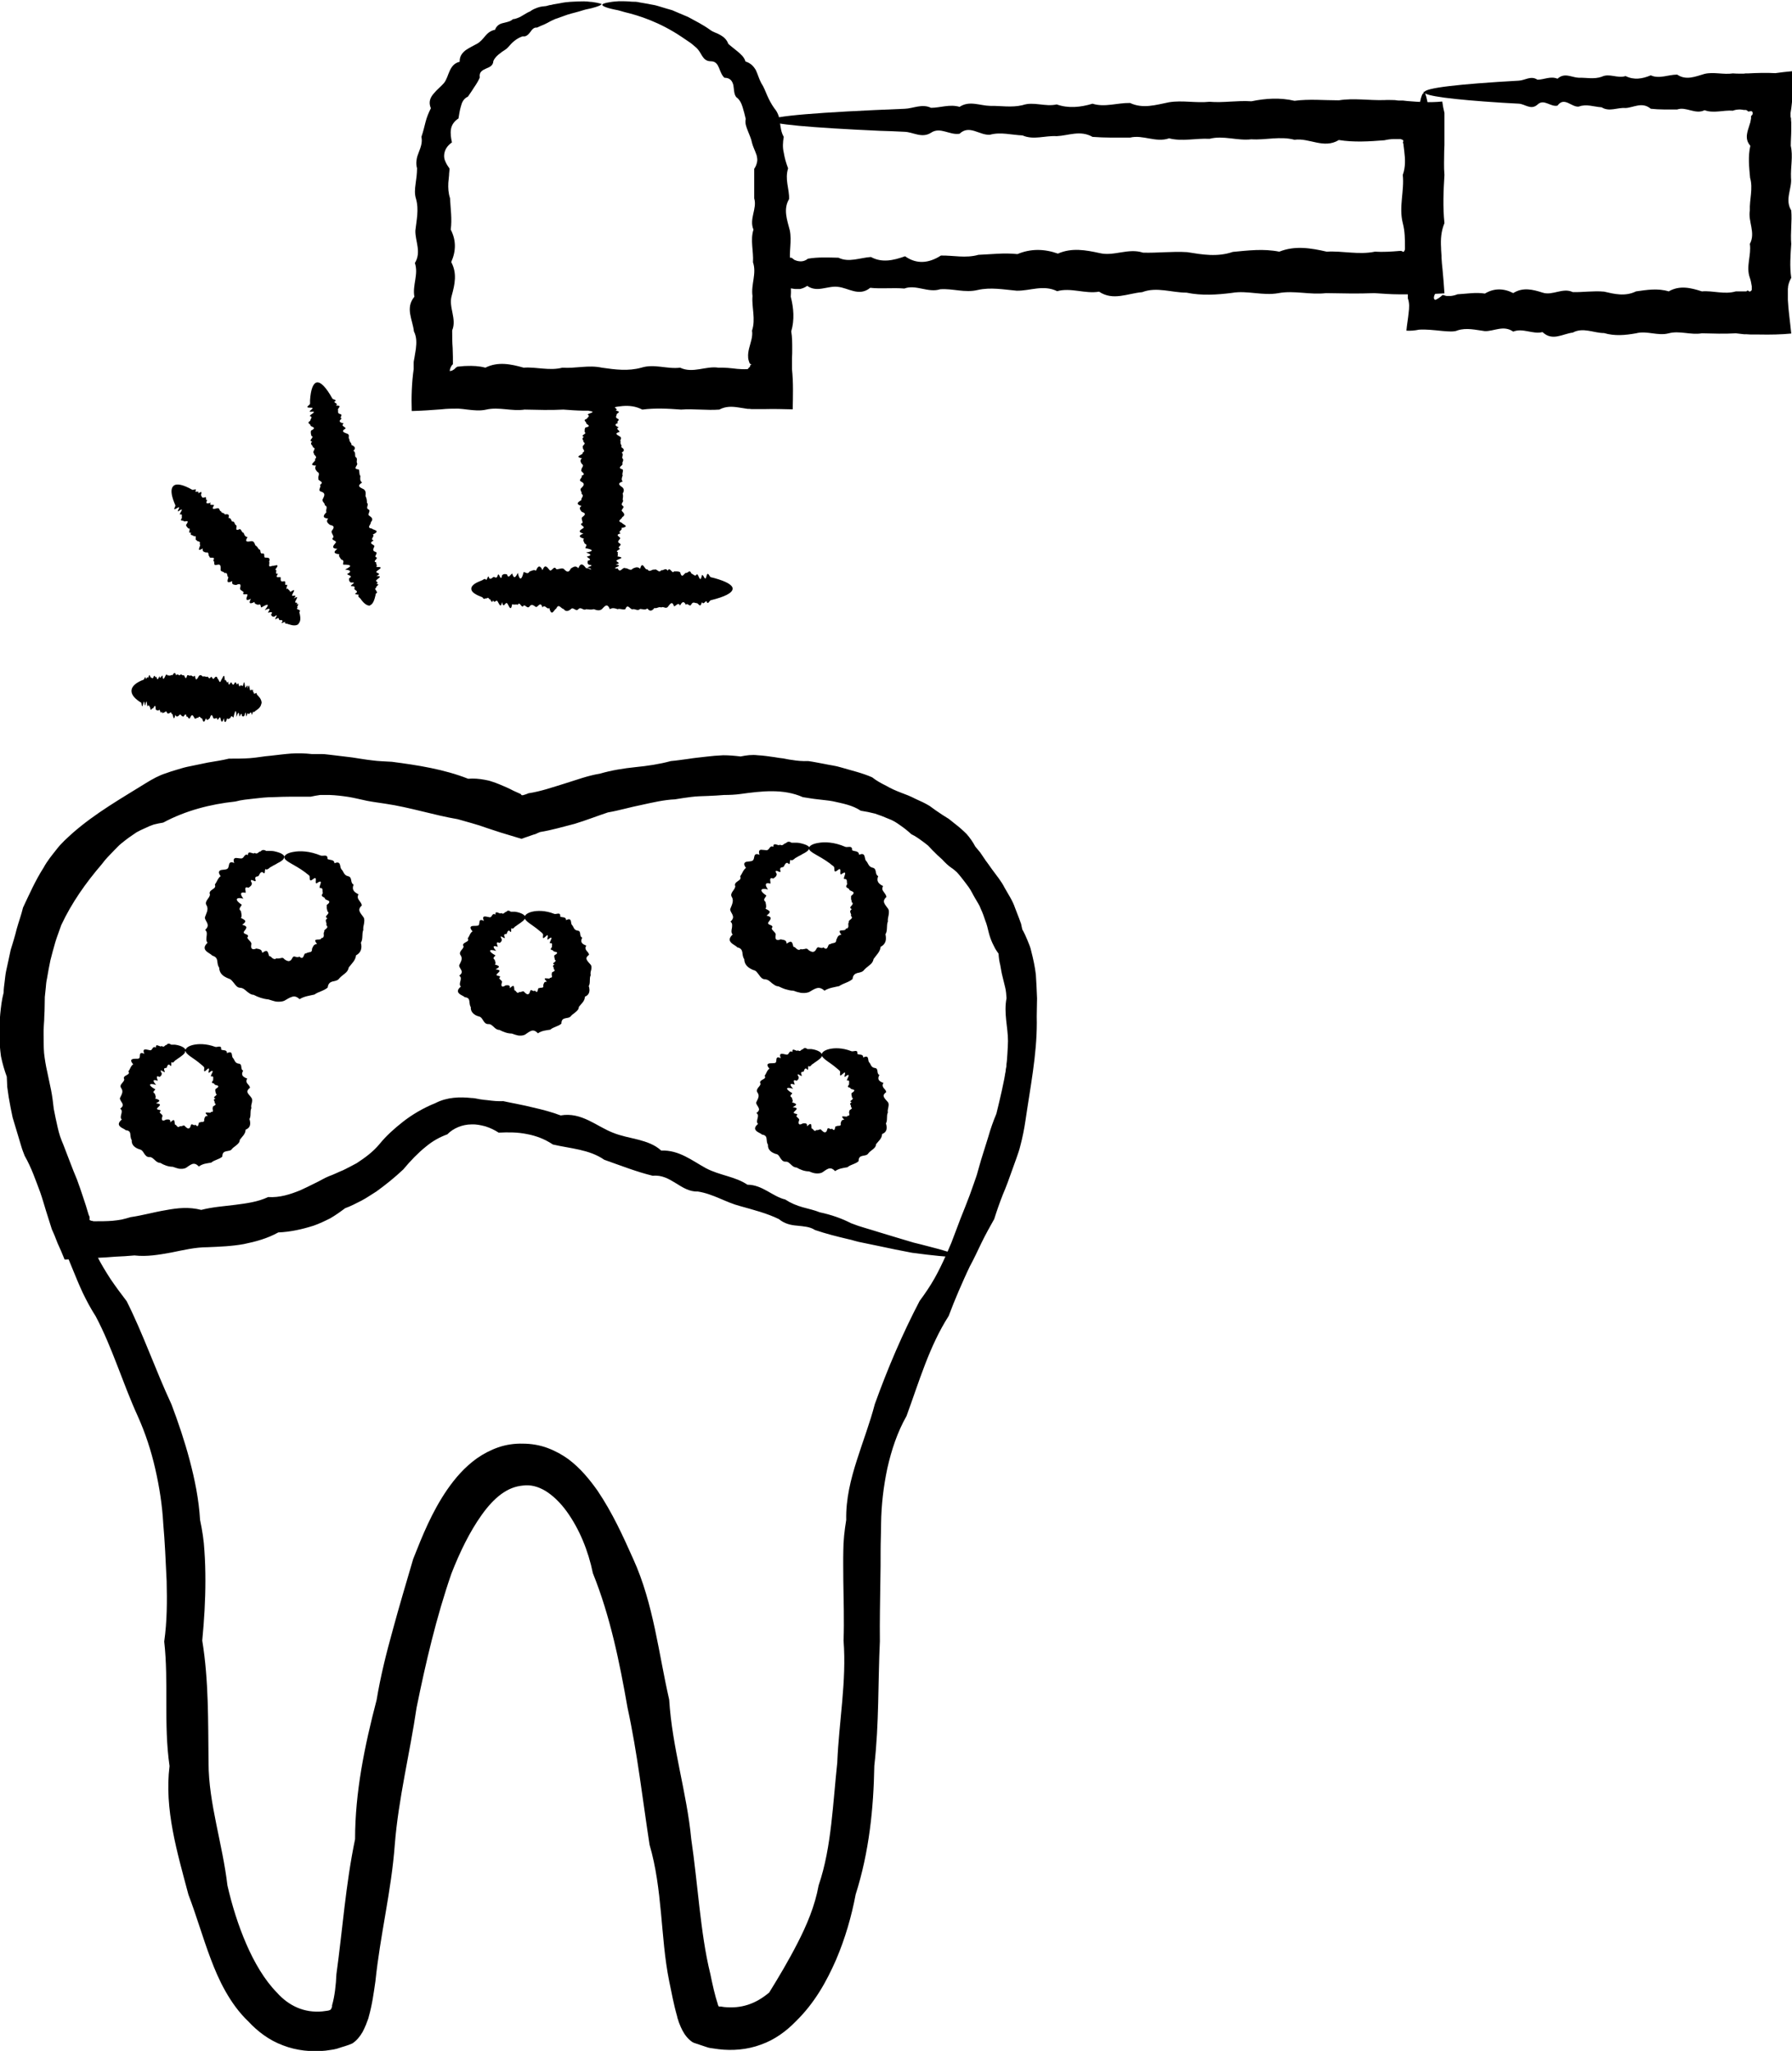 <?xml version="1.0" encoding="UTF-8"?>
<svg id="Layer_2" data-name="Layer 2" xmlns="http://www.w3.org/2000/svg" viewBox="0 0 73.99 84.67">
  <g id="_276" data-name="276">
    <g>
      <path d="m31.8,4.94c.1,0,.21.74.3,2.08.01.22.03.46.05.72.03.26.06.53.04.82-.14.29.26.6.04.92-.03.16-.03.32-.02.49,0,.08.02.17.03.25.01.05.02.09.04.14.03.11-.02.26-.02.41.07,0,.15-.02.24-.06.09-.07.13-.08.17-.07.04.01.07.05.12.08.01.02.08.03.12.05.05.01.1.02.15.02.1,0,.2-.03.3-.11.41-.07.83-.05,1.26-.04.43.21.88,0,1.34-.03.46.25.93.14,1.41-.03.48.34.98.29,1.48-.03.51-.01,1.02.12,1.55-.03.53-.02,1.06-.09,1.61-.03.55-.23,1.11-.22,1.67-.02.57-.25,1.14-.15,1.73-.02.58.14,1.18-.22,1.78-.02.6.02,1.21-.06,1.83-.02.62.1,1.24.21,1.88-.01.63-.06,1.27-.14,1.92-.01.65-.26,1.3-.15,1.96,0,.66-.04,1.32.14,1.99,0,.33.02.67,0,1.01-.03,0,0,.03,0,.03,0h0s0,0,0,0h.01s.02-.01.03,0c.02,0,.04.01.09.04h0s.04-.02.05-.05c0-.01.01-.03.02-.05v-.03s0-.01,0-.01h0s0-.04,0-.04c0-.34,0-.67-.09-1.01-.17-.67.07-1.33,0-1.99.12-.33.1-.66.06-.99l-.03-.24c0-.05,0-.04-.01-.05v-.02s-.03-.04,0-.08c0-.01,0-.03,0-.05-.03-.01-.06-.04-.12-.05h-.02s-.01,0-.01,0h-.03c-.07,0-.13,0-.2,0-.13,0-.27.02-.4.05-.63.05-1.26.09-1.88-.01-.62.38-1.23-.1-1.83-.01-.6-.16-1.2.02-1.78-.02-.58.07-1.16-.17-1.73-.02-.57-.03-1.12.12-1.67-.02-.55.19-1.08-.16-1.61-.03-.53,0-1.04.01-1.55-.03-.51-.29-1-.05-1.48-.03-.48-.03-.95.17-1.41-.03-.46-.02-.9-.15-1.34-.03-.43.04-.85-.43-1.26-.04-.41.07-.8-.3-1.18-.04-.38.24-.74-.03-1.09-.04-.35-.02-.69-.03-1.01-.04-2.89-.13-4.54-.28-4.54-.43,0-.18,2.04-.34,5.55-.48.35-.01.72-.22,1.09-.04.38,0,.77-.16,1.18-.04.41-.27.83-.05,1.26-.04.43-.01.88.08,1.34-.03.46-.16.93.08,1.41-.03.48.17.98.12,1.48-.03.5.16,1.02-.04,1.55-.03.53.25,1.06.08,1.61-.03.55-.09,1.11.04,1.67-.02.57.05,1.14-.06,1.73-.02.58-.12,1.18-.16,1.78-.02.6-.08,1.21-.02,1.83-.02.62-.1,1.24.01,1.88-.01.13-.01.27,0,.4,0,.07,0,.13.02.2.02h.03s.05,0,.05,0h.09s.18.02.18.02c.48.04.91.07,1.44.02.02.16.05.31.09.47,0,.3,0,.6,0,.91v.42s-.01.24-.01.24c0,.33-.02.66.01.99-.04.66-.07,1.32,0,1.99-.14.34-.16.67-.14,1.01,0,.14.02.28.02.43.01.15.02.31.04.46.03.33.06.66.08,1h0c-.3.02-.62.03-.94.04h-.49s-.46,0-.46,0c-.34,0-.67-.03-1.01-.05-.67.03-1.33.01-1.99,0-.66.08-1.31-.12-1.96,0-.65.12-1.29-.12-1.92-.01-.63.08-1.26.12-1.88-.01-.62,0-1.23-.25-1.83-.02-.6.05-1.2.37-1.78-.02-.58.1-1.16-.18-1.73-.02-.57-.28-1.12-.01-1.67-.02-.55-.05-1.08-.15-1.61-.03-.53.13-1.04-.07-1.55-.03-.5.16-1-.21-1.48-.03-.48-.04-.95.02-1.41-.03-.46.38-.9,0-1.34-.04-.43-.05-.85.25-1.26-.04-.1.07-.2.11-.3.13-.05,0-.1,0-.15,0-.05,0-.08,0-.18-.02-.33-.04-.62-.12-.88-.16-.17-.03-.35-.02-.54-.01-.01-.18-.03-.35-.04-.54,0-.19,0-.39.06-.58-.05-.12-.07-.26-.07-.39,0-.09.02-.17.04-.25.04-.17.11-.33.07-.49.13-.32,0-.63.04-.92-.05-.29-.03-.56.04-.82.02-.26.03-.5.05-.72.09-1.35.2-2.08.3-2.08Z"/>
      <path d="m58.77,3.78c.11,0,.21.52.3,1.46.01.16.03.33.05.51.03.18.06.37.05.58-.14.2.26.42.04.64-.06.22,0,.46.04.71.05.25-.09.5.04.77.27.27-.3.54.04.83.07.29.05.58.04.89-.21.3,0,.62.04.94-.13.16-.16.32-.14.49,0,.08.03.17.06.25.03.06.07.08.11.1-.25.15-.29.42-.17.43.09-.04.2-.11.29-.2.06,0,.1.03.17.04.02,0,.03,0,.05,0h.12c.09-.01.18-.03.28-.07.37-.02.75-.09,1.13-.03.38-.23.78-.22,1.17-.02.4-.25.8-.15,1.21-.02.41.14.83-.22,1.25-.02.42.01.85-.06,1.29-.02.43.1.87.21,1.32-.01.44-.06.89-.14,1.35,0,.45-.26.91-.15,1.37,0,.46-.04.93.14,1.4,0,.12,0,.24,0,.35,0,.03,0,.07,0,.08,0h.01s.01-.02.02-.02c.03-.02.02-.03.11.03h0s.08-.02.09-.08c0-.01,0-.03,0-.04,0,0,0-.01,0-.02v-.08c-.02-.12-.04-.24-.08-.35-.17-.47.07-.94,0-1.4.25-.46-.08-.92,0-1.38-.02-.45.14-.9.01-1.35-.04-.44-.09-.88.01-1.32-.19-.22-.16-.43-.1-.65.03-.11.07-.21.1-.32.01-.05.02-.11.03-.16,0-.03,0-.05,0-.08,0,0,0-.01,0-.02.06-.04.07-.09.07-.12,0-.04-.03-.06-.04-.08-.04,0-.06.01-.08,0-.06.04-.08,0-.13-.04h0s-.02,0-.04-.01h-.08s-.1-.02-.15-.02c-.1,0-.2.01-.3.05-.4-.03-.79.12-1.17-.02-.38.19-.76-.16-1.13-.03-.37,0-.73.01-1.09-.03-.36-.3-.7-.05-1.04-.03-.34-.03-.67.17-.99-.03-.32-.02-.63-.15-.94-.03-.3.04-.6-.43-.88-.04-.29.07-.56-.3-.83-.04-.27.24-.52-.03-.77-.04-.25-.01-.48-.03-.71-.04-2.03-.13-3.19-.28-3.19-.43,0-.18,1.43-.34,3.9-.48.25-.01.5-.22.77-.04.27,0,.54-.16.83-.04.29-.27.58-.05.88-.04.3-.01.62.07.94-.04.32-.16.65.08.99-.03.34.17.68.12,1.04-.03.35.16.72-.03,1.09-.03.37.25.75.08,1.13-.03.38-.09.78.04,1.17-.02.1.01.2.01.3.01h.15s.08-.01.08-.01h.04s.07,0,.07,0c.36-.02.75-.03,1.11-.01.22-.03.46-.06.69-.08.05.52.04,1.16-.06,1.73v.14s.02.08.02.08c0,.05,0,.11.01.16,0,.11,0,.21,0,.32,0,.21-.02.43-.02.65.1.43-.01.87.01,1.32.05.45-.27.89.01,1.35.04.45-.04.91,0,1.38-.03.46-.07.93,0,1.4-.07.12-.11.24-.13.35,0,.03,0,.05-.01.1v.15c0,.1,0,.2,0,.31.02.42.09.88.14,1.39h0c-.41.04-.87.05-1.33.04h-.34s-.17-.01-.17-.01h-.1s-.35-.04-.35-.04c-.47.03-.94.01-1.4,0-.46.08-.92-.12-1.37,0-.45.12-.9-.12-1.35,0-.45.08-.88.12-1.32-.01-.43,0-.86-.25-1.29-.02-.42.05-.84.37-1.25-.02-.41.1-.81-.18-1.21-.02-.4-.28-.79-.01-1.17-.02-.38-.05-.76-.15-1.13-.03-.26.13-1.01-.07-1.59-.03-.19.04-.37.05-.52.04.02-.24.07-.5.09-.72.03-.23.04-.42-.03-.61,0-.07,0-.14,0-.21v-.2c0-.08,0-.17,0-.25,0-.17,0-.33.02-.49-.38-.32,0-.63.04-.94.05-.3-.25-.6.04-.89-.29-.29-.04-.56.04-.83.08-.26-.12-.52.04-.77-.2-.25.11-.48.04-.71.13-.22,0-.44.04-.64-.04-.2-.03-.4.05-.58.02-.18.03-.35.05-.51.09-.95.19-1.46.3-1.46Z"/>
      <path d="m24.84.16c0,.05-.15.11-.42.18-.07.02-.15.03-.23.05-.08.02-.17.05-.27.08-.2.06-.42.1-.67.2-.08.03-.17.06-.25.09-.04.01-.09.03-.13.05-.04.02-.09.04-.13.06-.09.05-.18.1-.27.14-.09.04-.2.08-.3.13-.13-.02-.21.09-.28.19-.04.05-.08.1-.13.13-.05.04-.11.05-.18.04-.12.04-.23.1-.33.18-.1.07-.19.18-.28.28-.09.1-.22.15-.32.24-.11.08-.22.18-.28.32-.01.19-.15.25-.3.31-.15.07-.3.14-.26.37-.06.14-.14.27-.23.4-.08.13-.17.26-.26.39-.18.08-.25.24-.29.4-.05.16-.07.33-.1.5-.17.11-.28.26-.31.44-.03.18,0,.37.04.55-.2.14-.3.31-.32.5-.01.09,0,.19.05.29.04.1.1.19.17.29,0,.09-.02.18-.02.28l-.03.31c-.01.21,0,.42.07.63.02.42.09.86.03,1.3.23.44.22.89.02,1.34.25.46.15.92.02,1.39-.14.47.22.95.02,1.43,0,.24,0,.49.02.73,0,.12.01.25.01.37v.19s0,.09,0,.09v.02c-.07.05-.13.19-.13.28.06,0,.17-.04.24-.13.03-.02.04-.03.07-.05.13-.01.26-.03.38-.03.26-.01.52,0,.78.07.52-.26,1.05-.15,1.58,0,.53-.04,1.06.14,1.6,0,.54.04,1.08-.12,1.63,0,.55.08,1.09.15,1.63,0,.54-.17,1.07.07,1.6,0,.53.25,1.06-.08,1.58,0,.26-.01.52.02.78.05.13.01.26.02.39.01.02,0,.02,0,.02,0h.01s.01,0,.02-.01c.01,0,.02-.02.03-.04.03-.02.04-.04.06-.05-.01-.05,0-.06.06-.1-.02,0-.04-.01-.06-.02-.02-.01-.03-.06-.04-.08-.02-.06-.04-.12-.04-.19-.01-.12.01-.25.04-.37.06-.24.16-.49.12-.73.16-.48-.02-.96.02-1.43-.07-.47.18-.93.02-1.39.03-.46-.12-.91.02-1.35-.19-.44.16-.87.03-1.29v-.63c0-.1,0-.21,0-.31,0-.1,0-.19,0-.28.07-.1.1-.19.12-.29.02-.09,0-.18-.02-.27-.06-.18-.15-.35-.19-.51-.03-.17-.11-.33-.17-.49-.06-.16-.13-.31-.09-.5-.04-.17-.08-.33-.13-.49-.05-.16-.12-.31-.26-.41-.1-.12-.09-.32-.12-.49-.04-.16-.12-.31-.37-.31-.11-.1-.16-.25-.22-.4-.06-.14-.13-.28-.34-.28-.19,0-.28-.1-.36-.22-.07-.12-.14-.25-.24-.34-.1-.08-.2-.18-.3-.24-.1-.07-.21-.14-.31-.21-.91-.61-1.76-.88-2.35-1.02-.07-.02-.14-.04-.21-.06-.06-.02-.13-.03-.18-.04-.11-.02-.21-.05-.29-.07-.16-.05-.24-.09-.24-.13,0-.04.1-.08.31-.11.1-.02.23-.03.38-.04.15,0,.33,0,.53.02.1,0,.21,0,.32.03.11.02.22.04.35.06.12.03.25.04.38.08.13.04.26.08.4.12.07.02.14.04.21.06.07.03.14.06.21.09.14.06.29.12.45.19.29.16.62.32.92.54.12.09.29.13.42.21.14.08.26.19.32.36.12.11.26.21.39.32.13.11.27.23.32.41.21.06.34.2.43.36.08.17.13.36.22.53.11.16.17.34.25.52.08.18.17.35.29.52.14.16.21.36.23.57.03.21.05.42.16.61-.04.23-.05.44,0,.65.02.11.04.21.07.32.03.11.07.22.11.33-.07.23-.06.43-.03.64.03.21.08.42.07.63-.25.42-.08.86.03,1.29.09.44-.04.89.02,1.35-.05.46.06.92.02,1.39.12.47.16.95.02,1.43.04.24.04.49.04.73,0,.12,0,.25-.01.37v.19s0,.27,0,.27c.06.55.04,1.13.03,1.66-.4-.01-.79-.02-1.17-.01-.12,0-.24,0-.35,0h-.18s-.09-.01-.09-.01c-.03,0-.07,0-.07,0-.13-.02-.26-.04-.39-.06-.26-.04-.52-.05-.78.09-.52.04-1.05-.04-1.58,0-.53-.04-1.06-.07-1.6,0-.54-.28-1.08-.11-1.63,0-.55.08-1.09.04-1.63,0-.54.03-1.07.01-1.6,0-.53.08-1.06-.12-1.58,0-.26.06-.52.03-.78,0-.13-.02-.26-.03-.38-.04-.22,0-.46,0-.7.03-.4.03-.81.06-1.22.07-.02-.56,0-1.17.08-1.73v-.17s0-.06,0-.1c0-.06.02-.12.03-.19.02-.12.04-.25.06-.37.03-.25.04-.49-.08-.73-.05-.48-.37-.96.02-1.43-.09-.47.18-.93.02-1.39.28-.46.01-.9.02-1.34.05-.44.15-.87.03-1.3-.07-.21-.05-.42-.02-.63.01-.1.03-.21.04-.31.01-.1.02-.22.02-.33-.03-.11-.04-.23-.02-.34.01-.11.05-.22.09-.32.08-.21.16-.41.11-.64.07-.2.12-.41.17-.61.05-.2.13-.39.22-.57-.11-.26-.02-.45.12-.61.13-.16.3-.29.42-.43.12-.15.16-.34.24-.51.08-.17.19-.32.41-.37-.01-.23.11-.37.25-.48.15-.1.31-.18.46-.26.15-.08.25-.21.35-.33.1-.12.23-.22.4-.25.06-.17.19-.25.34-.28.15-.04.3-.06.4-.16.08,0,.14-.03.2-.05.06-.02.12-.05.18-.09.11-.06.22-.14.33-.18.1-.08.21-.12.32-.16s.23-.05.34-.06c.05-.01.1-.03.15-.04.05,0,.1-.02.15-.03.1-.02.2-.03.29-.05.28-.06.53-.06.75-.07.11,0,.21-.01.3,0,.09,0,.17.02.25.02.29.04.44.08.44.13Z"/>
      <path d="m21.61,33.69s-.55-.07-1.55-.33c-1.01-.22-2.49-.61-4.44-.84-.33-.03-.66-.06-1.01-.1-.09,0-.17-.02-.26-.03-.09,0-.18,0-.27-.01-.18,0-.37-.02-.55-.02-.19,0-.38-.02-.57,0-.19,0-.39,0-.59.02-.2,0-.4,0-.6.01-.2.01-.41.03-.62.03-.42-.06-.84.08-1.27.19-.11.03-.22.05-.32.08-.11.03-.21.06-.32.09-.22.05-.44.08-.68.08-.9.18-1.8.55-2.64,1.06-.21.14-.41.27-.63.4-.05.03-.11.06-.16.1l-.15.11c-.1.07-.21.15-.31.22-.1.08-.21.14-.3.24-.09.09-.19.18-.28.27-.09.09-.18.18-.27.28-.08.11-.15.21-.23.33-.06.12-.13.24-.2.34-.08.11-.14.22-.22.33-.16.21-.35.41-.49.64-.15.23-.33.45-.43.72-.05.13-.1.26-.14.4-.02.07-.04.14-.05.21,0,.07,0,.15-.01.22-.28,1.1-.47,2.26-.48,3.49-.03.15-.04.31-.05.46,0,.16,0,.31,0,.47,0,.16,0,.31.03.47.02.16.05.32.08.47.06.32.11.63.2.94.08.31.16.63.24.95.06,1.34.61,2.62,1.28,3.85.06.35.15.7.25,1.04.06.17.11.34.18.5.07.17.15.33.23.49.16.32.35.63.55.94.21.31.44.62.67.92.68,1.35,1.18,2.82,1.85,4.26.28.74.54,1.51.75,2.3.21.79.38,1.62.43,2.47.09.42.16.87.18,1.28.03.41.04.82.04,1.23,0,.82-.05,1.64-.13,2.47.27,1.65.24,3.33.26,5.04,0,.85.15,1.7.32,2.54.17.84.36,1.68.46,2.53.19.83.45,1.66.78,2.42.33.76.75,1.48,1.26,2,.49.55,1.13.85,1.88.78.24-.03.25-.03.32-.06.03-.02.05-.05.06-.08,0-.02.01-.03.02-.05v-.06c.11-.38.16-.84.18-1.29.25-1.8.38-3.7.77-5.57,0-1.93.39-3.84.89-5.75.16-.97.4-1.93.67-2.9.26-.96.55-1.93.84-2.92.38-.96.77-1.94,1.41-2.87.32-.46.71-.92,1.23-1.29.26-.18.56-.34.88-.45.32-.11.67-.16,1.01-.15.34,0,.7.06,1.02.18.32.12.61.28.87.47.5.38.87.84,1.19,1.29.62.92,1.05,1.87,1.47,2.81.43.94.69,1.93.9,2.9.21.98.37,1.96.59,2.92.12,1.97.73,3.84.91,5.75.14.95.23,1.89.34,2.83.11.93.23,1.86.45,2.75.09.44.19.89.31,1.25,0,.03,0,.02.01.03h0s.01.03.01.03c0,.01.02.03.03.03h.04s.01,0,.01,0c0,0,0,0,.03,0l.13.02c.7.07,1.29-.12,1.86-.6.39-.63.79-1.3,1.17-2.04.38-.74.72-1.54.87-2.38.28-.82.42-1.67.52-2.52.1-.85.16-1.71.25-2.55.07-1.7.39-3.37.26-5.04.03-.83,0-1.65-.01-2.47,0-.41-.01-.82,0-1.23,0-.41.05-.86.12-1.28-.02-.86.19-1.69.44-2.47.25-.79.54-1.54.74-2.31.54-1.5,1.15-2.92,1.85-4.26.23-.31.44-.62.62-.94.18-.32.33-.64.48-.97.07-.16.14-.33.21-.49.07-.17.12-.33.19-.5.12-.33.25-.66.38-.98.13-.32.25-.65.36-.97.05-.16.12-.32.16-.49.05-.16.09-.33.14-.49.05-.16.1-.32.15-.48.05-.16.1-.32.15-.48.09-.32.2-.63.33-.94.31-1.27.61-2.53.5-3.77-.02-.3,0-.61.02-.91,0-.3,0-.61.01-.91-.02-.3-.06-.59-.12-.88-.03-.15-.09-.28-.15-.41-.07-.13-.14-.26-.23-.38l-.07-.2c-.03-.06-.05-.13-.08-.19-.05-.13-.1-.26-.14-.4-.07-.27-.19-.52-.3-.78-.1-.26-.24-.49-.4-.72-.08-.11-.15-.22-.25-.32-.1-.09-.2-.18-.31-.26-.11-.08-.21-.16-.3-.25-.1-.08-.2-.16-.3-.25-.09-.09-.19-.17-.28-.26-.08-.09-.19-.17-.28-.25-.09-.09-.18-.17-.28-.26l-.14-.13s-.1-.08-.15-.11c-.2-.15-.4-.3-.61-.43-.86-.48-1.76-.81-2.64-1.06-2-.5-3.89-.55-5.52-.46-.1,0-.2,0-.3.01-.1,0-.2.02-.3.03-.2.02-.39.04-.58.06-.38.03-.74.09-1.08.14-.17.03-.34.05-.5.07-.08.01-.16.02-.24.04-.08.02-.16.03-.24.04-.31.06-.61.12-.88.17-1.11.23-1.96.44-2.53.59-.57.14-.88.2-.89.16-.01-.04.33-.2,1.01-.46.17-.06.36-.14.58-.21.21-.07.45-.14.71-.22.26-.08.53-.17.83-.25.3-.08.62-.16.97-.25,1.37-.32,3.09-.65,5.15-.69.51-.03,1.05.01,1.6.03.28.01.56.06.84.09.14.02.29.03.43.05.14.02.29.05.44.08,1.17.21,2.41.56,3.6,1.21.24.14.48.27.72.4.06.03.12.06.19.1l.18.12c.12.08.24.16.35.24.12.08.24.16.35.26.11.1.21.2.32.3.1.1.21.21.3.32.09.12.17.24.25.37.1.11.2.22.29.34.1.11.18.24.27.36.18.25.38.48.52.76.15.27.33.53.43.83.06.15.11.29.17.44l.08.22c.02.08.03.16.05.23.08.14.15.29.21.44.06.15.13.3.16.46.08.31.15.63.19.96.02.33.04.66.05.99,0,.33-.02.66-.01,1,0,1.34-.27,2.67-.47,4.05-.05.34-.12.69-.21,1.03-.04.17-.1.34-.16.51-.06.17-.12.33-.18.5-.06.17-.12.34-.18.5-.06.17-.13.33-.2.5-.13.33-.25.67-.36,1.02-.18.32-.36.64-.52.97-.08.16-.16.33-.24.5-.08.16-.16.33-.25.49-.16.33-.31.68-.46,1.02-.14.33-.28.67-.41,1.02-.8,1.25-1.22,2.71-1.74,4.13-.38.67-.62,1.4-.79,2.15-.16.75-.25,1.52-.26,2.28,0,.38-.02.74-.02,1.15,0,.4,0,.81-.01,1.22-.01.82-.03,1.66-.02,2.5-.08,1.68-.03,3.4-.23,5.14-.03,1.75-.21,3.55-.77,5.31-.17.9-.43,1.81-.81,2.7-.39.89-.88,1.78-1.67,2.55-.38.39-.86.75-1.43.95-.56.21-1.18.26-1.75.19l-.21-.03-.14-.02c-.05-.01-.1-.02-.15-.04l-.3-.1-.15-.05s-.1-.03-.14-.06c-.17-.12-.3-.28-.4-.47-.05-.09-.09-.19-.13-.29-.02-.05-.04-.1-.05-.15-.02-.05-.04-.11-.04-.14-.15-.52-.23-.99-.33-1.46-.19-.94-.25-1.89-.34-2.83-.09-.94-.2-1.88-.47-2.8-.29-1.88-.5-3.78-.91-5.66-.33-1.89-.72-3.79-1.43-5.55-.19-.93-.56-1.83-1.08-2.55-.26-.36-.57-.66-.88-.85-.32-.19-.62-.26-.93-.22-.32.03-.6.14-.89.35-.29.21-.56.51-.81.86-.5.7-.91,1.55-1.25,2.42-.62,1.79-1.06,3.67-1.44,5.54-.28,1.9-.75,3.76-.9,5.66-.07.95-.22,1.88-.38,2.82-.16.94-.32,1.86-.42,2.82-.07.48-.13.95-.28,1.48,0,.03-.03.09-.05.15-.02.05-.04.1-.06.16-.04.1-.09.2-.14.3-.11.19-.25.36-.42.47-.19.09-.41.14-.61.21-.05.02-.1.02-.16.04l-.13.02-.21.03c-.57.06-1.2,0-1.76-.22-.57-.21-1.05-.58-1.42-.98-.4-.38-.7-.81-.95-1.25-.25-.44-.44-.89-.61-1.34-.34-.9-.59-1.79-.92-2.65-.47-1.77-1-3.53-.78-5.31-.25-1.74-.03-3.47-.22-5.14.12-.84.12-1.68.1-2.5-.02-.41-.04-.82-.06-1.22-.02-.41-.05-.77-.08-1.15-.04-.75-.16-1.52-.33-2.26-.17-.75-.41-1.48-.72-2.17-.63-1.38-1.05-2.83-1.74-4.13-.2-.31-.37-.63-.53-.96-.16-.34-.3-.69-.44-1.03-.07-.17-.14-.34-.21-.51-.07-.17-.14-.34-.2-.51-.14-.34-.3-.67-.48-.98-.5-1.36-1.02-2.69-1.28-4.07-.17-.32-.28-.65-.36-.99-.09-.33-.12-.68-.13-1.03,0-.17-.01-.34-.02-.51,0-.17.01-.34.02-.51,0-.17.01-.34.02-.51,0-.17,0-.33.01-.5.02-.33.02-.66.02-.99.02-.33.03-.66.05-.99.04-.32.1-.65.17-.96.03-.16.1-.31.16-.46.06-.15.14-.29.21-.44,0-.08.01-.16.02-.24.02-.08.04-.16.06-.23.04-.16.09-.31.14-.46.09-.31.27-.57.43-.84.15-.27.36-.51.55-.74.1-.12.19-.24.3-.35.11-.11.21-.21.32-.32.11-.11.2-.21.3-.33.11-.1.21-.2.32-.3.1-.1.21-.21.31-.31.1-.11.22-.19.32-.28.11-.09.22-.18.33-.27l.17-.13c.06-.04.12-.08.18-.11.24-.14.48-.28.73-.38.22-.16.45-.3.69-.42.06-.03.12-.06.18-.09l.19-.06c.13-.04.25-.08.37-.11.13-.04.25-.07.37-.11.12-.04.25-.05.37-.08.25-.05.49-.12.72-.2.25-.02.48-.05.72-.09.12-.02.23-.04.35-.07.11-.02.23-.03.34-.05.46-.07.9-.16,1.34-.16.22-.02.43-.05.64-.06.21-.01.42,0,.63,0,.21,0,.41.01.61.03.2,0,.39.05.58.08.19.01.38.03.57.05.09,0,.18.02.28.02.09.01.18.03.27.04.36.05.7.1,1.03.15,1.98.33,3.45.82,4.45,1.14.98.36,1.48.58,1.46.63Z"/>
      <path d="m24.86,24.29c-.1,0-.21-.09-.3-.26-.02-.03-.03-.06-.05-.09-.03-.03-.06-.07-.04-.1.14-.04-.26-.07-.04-.11.06-.04,0-.08-.04-.13-.05-.04.09-.09-.04-.14-.27-.05.3-.1-.04-.15-.07-.05-.05-.1-.04-.16.21-.05,0-.11-.04-.17.25-.06.14-.11-.03-.17.34-.06.29-.12-.03-.18-.01-.06.12-.13-.03-.19-.02-.07-.09-.13-.03-.2-.23-.07-.22-.14-.02-.21-.25-.07-.15-.14-.02-.22.14-.07-.22-.15-.02-.22.02-.07-.06-.15-.02-.23.1-.08.21-.16-.01-.23-.06-.08-.14-.16-.01-.24-.26-.08-.15-.16,0-.25-.04-.08.14-.17,0-.25.04-.08-.11-.17,0-.25.08-.08.16-.17,0-.25-.17-.08.07-.17,0-.25.25-.08-.08-.16,0-.25-.02-.08.14-.16.01-.24-.05-.08-.09-.16.01-.23-.38-.08.1-.15.02-.23.16-.08-.02-.15.02-.22-.07-.07.17-.15.02-.22.03-.07-.12-.14.02-.21-.19-.07.16-.13.03-.2,0-.07-.01-.13.03-.19.29-.06.05-.12.03-.18.03-.06-.17-.12.03-.18.02-.06.15-.11.04-.17-.04-.05.43-.11.04-.16-.07-.05.3-.1.04-.15-.24-.05.03-.09.04-.14.01-.04.03-.09.04-.13.13-.36.28-.57.43-.57.18,0,.34.25.48.69.01.04.22.09.04.14,0,.05.16.1.04.15.27.05.05.1.04.16.01.05-.08.11.03.17.16.06-.08.12.03.18-.17.06-.12.12.03.18-.16.06.04.13.03.19-.25.07-.07.13.03.2.09.07-.04.14.02.21-.05.07.07.14.02.22.12.07.16.15.02.22.08.07.02.15.02.23.1.08-.01.16.01.23.05.08-.27.16.01.24.04.08-.04.16,0,.25-.03.08-.07.17,0,.25-.27.08-.1.17,0,.25.08.09.04.17,0,.25.03.08.01.17,0,.25.08.08-.12.16,0,.25.12.08-.12.16-.01.24.08.08.12.16-.01.23,0,.08-.25.15-.02.23.05.08.36.15-.02.22.1.07-.18.14-.02.22-.28.07-.01.14-.02.21-.05.07-.15.14-.03.2.13.07-.07.13-.03.19.16.06-.21.12-.03.18-.04.06.02.12-.03.17.38.06,0,.11-.03.17-.06.05.25.11-.04.16.29.05.04.1-.04.15-.08.05.12.09-.04.14.2.04-.11.09-.04.13-.13.04,0,.08-.04.11.05.04.03.07-.04.1-.01.03-.03.06-.04.09-.09.17-.2.26-.3.26Z"/>
      <path d="m19.46,24.3c0-.11.12-.21.34-.3.04-.02.08-.03.12-.05.04-.03.09-.06.13-.04.05.14.1-.26.15-.04.05.06.11,0,.16-.04.06-.05.12.09.18-.04.06-.27.13.3.19-.04.07-.07.13-.05.2-.04.07.21.14,0,.22-.03.07.25.15.14.23-.03.08.34.16.29.24-.03.08-.01.16.12.25-.03.09-.02.17-.09.26-.03.09-.23.18-.22.27-.02.09-.25.18-.15.28-.02.09.14.19-.22.29-.02.1.01.2-.06.3-.02.1.1.2.21.3-.01.1-.06.2-.14.31-.01.1-.26.21-.15.32,0,.11-.04.21.14.32,0,.11.04.22-.12.33,0,.11.08.22.15.33,0,.11-.17.22.07.32,0,.11.24.21-.08.32,0,.1-.02.21.14.31.01.1-.04.2-.09.3.01.1-.38.2.1.3.02.1.16.19-.02.29.02.09-.07.19.17.28.02.09.03.18-.12.27.02.09-.19.18.16.26.03.09,0,.17-.01.25.03.08.3.16.05.24.03.08.03.15-.17.23.03.08.02.15.15.22.03.07-.04.14.43.21.04.07-.07.13.3.19.04.06-.24.12.03.18.04.06.01.11.03.16.04.47.13.74.28.74.43,0,.18-.33.34-.9.48-.06.01-.12.22-.18.04-.06,0-.12.16-.19.04-.07.27-.13.05-.21.04-.07.01-.14-.08-.22.04-.07.16-.15-.08-.23.03-.08-.17-.16-.13-.24.03-.08-.16-.17.03-.25.03-.08-.25-.17-.08-.26.03-.09.09-.18-.04-.27.02-.09-.05-.19.06-.28.02-.09.12-.19.16-.29.02-.1.08-.2.02-.3.02-.1.1-.2-.01-.3.01-.1.05-.21-.27-.31,0-.11.04-.21-.04-.32,0-.11-.04-.21-.07-.32,0-.11-.28-.22-.11-.33,0-.11.08-.22.04-.33,0-.11.03-.22.01-.32,0-.11.08-.21-.12-.32,0-.11.12-.21-.12-.31,0-.1.08-.21.12-.3-.01-.1,0-.2-.25-.3-.02-.1.05-.19.37-.29-.02-.09.09-.19-.18-.28-.02-.09-.28-.18-.01-.27-.02-.09-.05-.17-.15-.26-.03-.09.13-.17-.07-.25-.03-.08.16-.16-.21-.24-.03-.08-.04-.15.02-.23-.03-.07.38-.15,0-.22-.04-.07-.05-.14.25-.2-.04-.06.29-.13.04-.19-.04-.06-.08-.12.12-.18-.04-.06.2-.11-.11-.16-.04-.05-.13-.1,0-.15-.04-.05.04-.09.03-.13-.04-.04-.02-.08-.03-.12-.05-.22-.09-.34-.19-.34-.3Z"/>
      <path d="m39.67,51.86c0,.05-.32.05-.91-.01-.3-.03-.66-.07-1.1-.13-.43-.08-.92-.18-1.48-.3-.19-.04-.38-.08-.58-.12-.1-.02-.2-.04-.3-.07-.1-.03-.21-.06-.31-.08-.42-.1-.87-.21-1.34-.37-.21-.14-.47-.15-.74-.18-.26-.02-.52-.08-.75-.27-.49-.24-1.04-.38-1.61-.54-.58-.15-1.1-.5-1.74-.6-.69.03-1.11-.73-1.86-.65-.66-.16-1.32-.42-2-.66-.62-.43-1.39-.46-2.12-.63-.33-.22-.69-.36-1.07-.43-.38-.08-.78-.08-1.17-.06-.17-.11-.36-.2-.55-.26-.19-.05-.38-.09-.57-.08-.38,0-.76.16-1,.41-.3.11-.59.26-.9.52-.31.25-.62.57-.92.93-.34.32-.72.63-1.11.91-.21.13-.41.27-.62.38-.22.11-.44.23-.67.31-.2.15-.41.3-.62.42-.22.11-.45.22-.68.3-.47.15-.96.26-1.46.28-.45.25-.93.38-1.42.48-.49.09-1,.11-1.5.13-.51,0-1,.12-1.5.22-.5.09-1,.18-1.52.12l-.38.03-.39.02c-.26.02-.52.04-.78.05-.22.01-.43.03-.65.04l-.35.02h-.18s-.09.01-.09.01c-.03,0-.07.01-.07-.02-.09-.22-.18-.44-.28-.65l-.13-.33-.07-.16-.04-.09c-.08-.25-.16-.51-.24-.76-.08-.26-.15-.51-.24-.77-.19-.5-.36-1.01-.64-1.5-.05-.13-.1-.25-.14-.39l-.12-.4c-.08-.27-.16-.53-.24-.8-.06-.27-.11-.55-.16-.83-.02-.14-.04-.28-.06-.42-.01-.14-.01-.29-.02-.43-.1-.27-.18-.55-.24-.84-.04-.29-.06-.58-.07-.87-.02-.29.02-.59.04-.88.03-.29.06-.58.14-.88,0-.15.02-.29.04-.44.02-.15.03-.29.06-.44.06-.29.13-.58.19-.88.09-.29.18-.58.25-.87.08-.29.19-.58.26-.88.26-.55.51-1.12.85-1.65.15-.28.35-.52.54-.76.19-.25.43-.46.66-.67.95-.83,2.01-1.43,3.04-2.07.26-.16.53-.31.82-.4.14-.05.28-.1.43-.14.14-.04.29-.09.43-.12.29-.06.58-.12.87-.18.29-.05.58-.09.86-.16.3,0,.59,0,.87-.02.29-.02.57-.08.85-.1.28-.03.57-.07.85-.09.28-.02.57-.01.85.02.14,0,.28,0,.42,0,.14,0,.28.03.42.04.28.03.55.07.83.1.27.04.55.09.82.12.27.04.55.04.82.06,1.08.14,2.16.31,3.15.7.23-.02.45,0,.67.04.11.02.21.04.32.08.1.03.2.07.3.11.2.08.4.17.59.27l.29.13s.02.03.04.05c.01,0,.03,0,.05,0l.1-.03s.09-.03.13-.05c.52-.08,1-.25,1.49-.4.49-.15.96-.33,1.46-.41.48-.14.98-.22,1.47-.27.5-.05.98-.12,1.46-.25.24-.02.48-.06.72-.09.24-.04.48-.06.72-.09.24-.03.48-.05.72-.06.24,0,.48.02.72.05.24-.05.47-.08.71-.05.24.01.47.05.7.08.12.02.23.04.35.05.12.02.23.05.34.06.23.04.46.06.69.05.23.03.45.08.68.12.22.05.45.07.67.14.44.13.88.23,1.29.41.19.15.38.25.58.35.19.11.39.2.6.28l.31.12c.1.04.2.09.3.14.2.09.4.18.58.29.17.13.35.25.53.37l.27.17c.08.07.17.13.25.2.17.13.33.27.48.42.14.16.26.33.36.52l.2.24c.06.08.11.17.17.25.11.17.22.34.33.51.11.17.19.35.3.51.05.08.11.17.16.25l.09.12.08.12c.09.17.15.35.2.54.02.09.05.19.07.28.01.09.03.19.04.28.03.18.07.36.14.53.04.08.07.16.12.25.05.08.1.16.17.23.06.17.09.35.11.52.02.18,0,.36,0,.53,0,.17,0,.34.03.51.03.17.05.33.13.49.3.65,0,1.3-.02,1.9-.03.3-.06.59-.1.88-.01.14-.04.29-.06.42-.03.14-.05.28-.08.41-.09.61-.26,1.17-.39,1.71-.15.53-.31,1.01-.46,1.47-.17.45-.33.86-.48,1.23-.16.37-.32.7-.45,1-.07.15-.14.29-.2.42-.07.13-.13.25-.19.36-.12.22-.22.4-.31.55-.17.29-.28.43-.32.41-.04-.02,0-.23.14-.62.07-.2.15-.44.26-.72.11-.28.21-.62.34-.99.06-.19.13-.38.2-.59.06-.21.13-.43.19-.66.07-.23.15-.47.21-.72.06-.25.13-.52.19-.79.25-1.1.5-2.37.54-3.8,0-.57-.18-1.15-.06-1.77-.01-.15-.02-.31-.06-.46-.04-.15-.07-.3-.11-.45-.04-.15-.06-.31-.09-.46-.04-.15-.06-.31-.07-.47-.05-.07-.1-.14-.14-.21-.04-.07-.07-.15-.11-.22-.07-.15-.12-.3-.16-.46-.02-.08-.04-.16-.06-.24-.02-.08-.05-.16-.08-.24-.05-.16-.11-.32-.18-.47l-.05-.12-.06-.11-.13-.22c-.09-.15-.16-.31-.26-.45-.1-.14-.21-.28-.32-.42-.06-.07-.11-.14-.17-.2-.07-.06-.13-.12-.21-.17-.15-.1-.28-.23-.4-.36-.14-.12-.26-.24-.39-.37l-.19-.2c-.07-.06-.14-.11-.22-.17-.15-.11-.3-.22-.47-.3-.14-.13-.29-.25-.45-.36-.08-.06-.16-.11-.24-.16-.09-.05-.17-.09-.26-.12-.18-.08-.37-.15-.55-.21-.19-.05-.39-.09-.59-.12-.34-.23-.75-.3-1.15-.39-.2-.04-.41-.05-.62-.08-.21-.02-.41-.06-.62-.09-.81-.36-1.71-.25-2.58-.13-.22.03-.44.04-.67.04-.22.02-.45.03-.67.04-.23.01-.45.01-.68.04-.23.03-.45.06-.68.1-.46.02-.92.13-1.38.23-.46.09-.92.23-1.39.31-.45.15-.91.33-1.37.47-.47.12-.94.26-1.43.34l-.12.05-.06.03-.1.03c-.16.06-.33.11-.49.17-.29-.09-.57-.17-.86-.26-.19-.06-.39-.13-.58-.19l-.29-.1-.3-.09c-.2-.06-.4-.11-.6-.17-1-.17-1.97-.49-2.99-.64-.25-.04-.51-.07-.76-.12-.25-.05-.51-.12-.76-.16-.26-.04-.52-.07-.78-.08-.13,0-.26,0-.39,0-.13.02-.26.04-.39.07-.26,0-.52,0-.78,0-.26,0-.52.01-.78.02-.26,0-.52.03-.78.06-.26.03-.52.05-.77.12-1.04.11-2.07.38-2.98.87-.13.02-.27.05-.39.08-.12.04-.24.09-.36.15-.12.05-.24.11-.35.17-.11.07-.21.15-.32.22-.11.08-.21.16-.31.24-.1.08-.19.18-.28.27-.18.19-.37.37-.52.58-.67.78-1.25,1.6-1.68,2.52-.08.24-.18.48-.25.72-.07.25-.14.49-.2.74-.05.25-.1.5-.14.75-.03.13-.04.25-.05.38l-.04.38c-.01.26,0,.51-.02.77,0,.26-.04.51-.03.77,0,.26,0,.52.02.78.03.26.07.51.13.77.03.13.05.25.08.38.03.13.05.25.08.38.05.25.08.51.11.77.05.25.1.51.16.76.03.13.06.25.1.37.04.12.09.24.14.36.19.48.36.96.56,1.43.09.24.17.48.25.72.08.24.16.48.23.73l.04.09s0,.01,0,.02c0,0,0,.02,0,.03v.08s.05.02.07.03h.04s0,.02.09.02c.25,0,.5,0,.75-.02.12-.01.25-.03.37-.05.12-.03.25-.06.37-.1.49-.07.97-.21,1.46-.29.48-.09.95-.14,1.46-.01.46-.12.94-.15,1.41-.21.46-.06.93-.12,1.35-.32.48.03.91-.11,1.33-.28.2-.09.4-.19.6-.29.2-.09.38-.21.58-.29.2-.07.39-.17.59-.25.19-.09.37-.19.56-.29.35-.23.68-.47.95-.8.27-.33.58-.61.96-.91.37-.29.84-.57,1.34-.77.48-.25,1.02-.26,1.48-.21.12,0,.23.03.34.05.11.02.22.03.33.04.22.03.43.05.65.04.41.09.83.16,1.22.26.4.09.78.19,1.15.33.86-.15,1.48.45,2.15.71.34.14.7.2,1.05.29.34.09.68.2.95.45.74-.03,1.28.42,1.85.73.57.3,1.21.34,1.71.68.62,0,1.04.49,1.56.61.23.15.47.25.72.32.25.07.49.12.71.21.47.1.9.25,1.29.45.1.04.2.07.3.11.1.03.2.06.29.09.19.06.38.11.56.17.54.16,1.01.31,1.43.43.42.1.77.2,1.05.27.57.16.86.27.85.32Z"/>
      <path d="m11.73,35.39c0,.05-.04.11-.12.16-.04.03-.08.05-.14.08-.05.03-.11.07-.18.1-.04.03-.09.05-.14.08-.04.04-.09.08-.15.09-.11-.11-.01.28-.15.11-.08-.03-.12.05-.16.13-.03.08-.17,0-.15.15.05.13-.02.09-.09.06-.07-.03-.14-.04-.05.11,0,.1-.07.14-.14.19-.21-.08-.1.13-.12.21-.25-.06-.22.08-.09.24-.35-.08-.35.07-.07.25-.01.04-.05.08-.07.12-.03.04-.03.09.04.15,0,.05.02.09.02.14.01.05,0,.09-.02.14.11.05.17.09.18.13,0,.04-.05.09-.13.15.25.06.18.14.08.27-.05.07.02.1.08.12.06.03.12.05.05.14.03.09.14.14.17.24-.01.07-.02.15,0,.19.03.05.09.07.2.02.06.01.12.02.16.04.05.02.07.06.09.14.22-.17.23-.04.28.13.06,0,.09.05.14.09.05.03.1.06.17,0,.05.03.11,0,.16,0,.06-.02.11-.03.16.04.05.04.11.07.17.08.06,0,.11-.03.15-.11.04-.09.08-.09.14-.07.06.02.12.03.16-.01.1.1.14.05.17,0,.03-.06.04-.14.11-.13.04-.03.1-.04.15-.05.06-.01.1-.04.09-.13.02-.05.04-.1.07-.14.03-.04.07-.06.14-.07-.12-.15-.08-.17,0-.18.07,0,.19,0,.17-.06.09,0,.11-.06.11-.11,0-.05-.02-.11.02-.15-.02-.06.03-.09.08-.13.05-.04.07-.09,0-.15.03-.04,0-.09-.01-.14-.02-.05-.01-.09.06-.14-.1-.04-.06-.09-.01-.14.04-.05.09-.1.01-.14,0-.04-.02-.09-.03-.13,0-.04,0-.09,0-.14.13-.09.12-.14.08-.17-.04-.03-.12-.04-.15-.08,0-.1-.22-.06-.09-.24-.03-.08.03-.23-.12-.21-.04-.01.01-.12.03-.19.02-.08,0-.12-.17,0-.05,0-.03-.08-.03-.15,0-.06-.01-.11-.12-.02-.19.15-.1-.1-.15-.15-.05-.05-.11-.08-.16-.13-.47-.35-.87-.46-.87-.63,0-.08.12-.18.38-.22.26-.05.66-.04,1.12.15.09.04.3-.08.28.14.09.06.28.01.29.18.28-.12.21.14.28.24.1.09.1.25.27.29.21.04.08.27.24.35-.08.2,0,.3.2.4-.05.1-.03.17.02.24.05.07.11.14.12.22-.11.1-.12.18-.09.25.03.08.1.15.16.24.05.08.03.17.02.26-.02.09-.04.17-.03.26-.07.17,0,.37-.1.53.03.11.03.21,0,.3-.03.09-.1.17-.2.22-.02.21-.18.34-.3.5-.02.11-.08.19-.16.25-.08.07-.16.12-.23.2-.06.09-.17.11-.28.13-.1.03-.18.08-.2.25-.16.14-.38.17-.55.29-.21.05-.42.07-.61.19-.13-.12-.23-.13-.33-.09-.1.03-.2.1-.31.16-.11.04-.22.04-.33.03-.11-.02-.21-.06-.32-.09-.22-.02-.42-.09-.61-.19-.11,0-.2-.08-.28-.14-.08-.07-.15-.14-.27-.15-.12,0-.19-.1-.25-.18-.07-.08-.12-.17-.23-.2-.1-.04-.2-.09-.27-.16-.07-.07-.12-.17-.12-.29-.06-.08-.07-.19-.08-.29-.02-.1-.07-.17-.21-.21-.06-.07-.19-.12-.26-.2-.07-.08-.09-.18.07-.33-.07-.07-.05-.18-.04-.27.01-.09.03-.18-.06-.26.12-.11.12-.19.09-.27-.03-.08-.11-.17-.1-.25.03-.09.07-.17.09-.24.02-.08.03-.16-.02-.25-.06-.09-.02-.17.03-.24.05-.07.1-.13.11-.21-.05-.1.03-.16.1-.21.07-.05.15-.09.1-.2.09-.12.12-.26.24-.35-.12-.16-.07-.22.01-.25.08-.02.2-.01.26-.05.06-.03.06-.12.08-.19.02-.07.07-.12.21-.05-.05-.14-.01-.2.06-.21.07,0,.16.02.23.02.13,0,.12-.22.28-.14-.01-.23.23,0,.27-.09.13.08.16-.06.25-.06.06-.07.14-.08.23-.02.07,0,.14,0,.2,0,.09,0,.17.02.24.04.07.02.13.04.17.06.09.05.14.09.14.15Z"/>
      <path d="m33.41,35.01c0,.05-.04.11-.12.16-.04.03-.08.05-.14.08-.05.03-.11.07-.18.1-.04.02-.09.05-.14.08-.04.04-.09.08-.15.09-.11-.11-.02.28-.15.11-.08-.03-.12.05-.16.13-.03.08-.17,0-.16.15.05.13-.02.09-.09.06-.07-.03-.14-.04-.05.11,0,.1-.07.14-.14.19-.21-.07-.1.13-.12.21-.25-.07-.22.08-.1.24-.35-.08-.35.07-.07.25-.01.04-.05.08-.07.12-.03.04-.03.09.04.15,0,.05.02.09.02.14.01.05,0,.09-.02.14.11.05.17.09.17.13,0,.04-.05.09-.13.15.25.06.18.14.08.27-.05.07.02.1.08.12.06.03.12.05.05.14.03.1.14.14.17.24-.01.07-.02.15,0,.19.03.05.09.07.2.02.12.03.24.01.25.18.23-.17.23-.04.28.13.06,0,.09.05.14.09.04.03.1.06.16,0,.05.03.11,0,.16,0,.05-.02.11-.03.16.04.05.04.11.07.17.08.06,0,.11-.03.15-.11.04-.09.08-.09.14-.07.06.02.12.03.16-.01.1.1.14.05.17,0,.03-.06.04-.14.11-.13.04-.03.1-.04.15-.05.06-.01.1-.04.1-.13.03-.05.04-.1.07-.14.03-.04.07-.06.14-.07-.12-.15-.07-.17,0-.18.07,0,.19,0,.18-.07.09,0,.11-.06.11-.11,0-.05-.02-.11.02-.15-.02-.06.03-.09.08-.13.05-.04.07-.09,0-.14.03-.04,0-.09-.02-.14-.02-.05,0-.09.06-.14-.1-.04-.06-.09-.01-.14.04-.05.08-.1.01-.14,0-.05-.02-.09-.03-.13,0-.04,0-.09,0-.13.12-.09.12-.14.08-.17-.04-.03-.12-.05-.15-.08,0-.1-.22-.06-.09-.24-.03-.08.03-.23-.12-.21-.04-.01.01-.12.03-.19.02-.08,0-.12-.16,0-.05,0-.03-.08-.03-.15,0-.06-.02-.11-.12-.02-.19.15-.1-.1-.15-.15-.05-.05-.11-.08-.16-.13-.47-.35-.87-.46-.87-.63,0-.08.12-.18.38-.22.26-.05.66-.04,1.12.16.09.04.3-.08.28.14.09.06.28.01.29.19.28-.12.21.14.28.24.1.09.1.25.27.29.21.04.08.27.24.35-.08.2,0,.31.2.41-.05.1-.03.17.02.23.05.07.11.14.12.22-.11.1-.12.18-.09.25.03.08.1.15.16.24.05.08.03.17.02.26-.02.09-.04.17-.03.26-.07.17,0,.37-.1.53.02.1.03.21,0,.3-.03.09-.1.17-.2.22-.02.21-.18.34-.29.5-.02.11-.08.19-.16.25-.08.07-.16.12-.23.2-.06.09-.18.11-.28.13-.1.03-.18.08-.2.25-.16.14-.38.17-.55.29-.21.05-.42.07-.61.19-.13-.12-.23-.13-.33-.1-.1.03-.2.1-.31.16-.11.04-.22.04-.33.03-.11-.02-.21-.05-.32-.09-.11,0-.21-.03-.32-.06-.1-.03-.2-.08-.29-.12-.11,0-.2-.08-.28-.14-.08-.07-.15-.14-.27-.15-.12,0-.19-.09-.25-.18-.07-.08-.11-.18-.23-.2-.1-.04-.19-.09-.26-.16-.07-.07-.12-.17-.12-.29-.06-.08-.07-.19-.08-.29-.02-.1-.07-.17-.21-.2-.06-.07-.19-.12-.26-.2-.07-.08-.09-.18.07-.33-.07-.07-.05-.18-.03-.27.01-.1.03-.19-.06-.26.12-.11.12-.19.09-.27-.03-.08-.11-.17-.1-.25.03-.08.07-.16.09-.24.02-.08.03-.16-.02-.25-.06-.09-.02-.17.03-.24.05-.07.1-.13.11-.21-.05-.1.03-.16.1-.21.07-.05.15-.09.1-.2.09-.12.12-.26.24-.35-.12-.16-.07-.22.01-.25.08-.02.2-.01.26-.05.06-.03.06-.12.08-.19.02-.07.07-.11.21-.05-.05-.15-.01-.2.06-.21.07,0,.17.02.23.02.13,0,.12-.22.28-.14-.01-.23.23,0,.27-.09.13.08.16-.06.25-.06.06-.07.14-.08.23-.02.07,0,.14,0,.2,0,.09,0,.18.02.25.04.07.02.13.04.17.06.09.04.14.1.14.15Z"/>
      <path d="m21.69,37.86c0,.11-.14.2-.33.33-.03.02-.06.05-.1.07-.03.03-.06.08-.11.08-.09-.11.01.27-.11.09-.07-.03-.09.04-.11.1-.01.07-.14-.02-.11.12.06.12,0,.08-.07.04-.06-.04-.12-.06-.03.09,0,.09-.04.11-.09.15-.2-.09-.08.1-.08.16-.24-.09-.19.04-.06.17-.34-.1-.33.02-.04.18,0,.03-.04.05-.06.08-.02.03-.03.06.04.11,0,.07.07.13,0,.19.11.03.17.06.17.09,0,.03-.05.06-.14.11.25.03.17.08.06.19-.05.05,0,.07.06.08.05.01.11.02.03.09.02.07.11.09.12.16-.02.06-.04.12-.02.16.02.04.06.05.17-.02.09,0,.19-.03.17.12.19-.19.17-.07.19.09.04-.01.06.04.09.07.03.03.07.05.11-.01.03.02.07,0,.11-.01.04-.02.07-.03.11.03.04.04.08.07.12.08.04,0,.08-.02.1-.1.02-.09.05-.08.09-.06.04.02.09.05.11,0,.08.1.11.06.12.01.02-.05.01-.12.06-.1.04-.05.21.03.17-.12.01-.04.02-.08.04-.11.02-.03.05-.04.11-.04-.13-.14-.1-.14-.03-.14.07,0,.17.03.15-.02.08,0,.1-.03.09-.07,0-.04-.03-.08,0-.11-.02-.04.02-.06.07-.08.04-.02.07-.06,0-.1.02-.03,0-.07-.02-.1-.02-.03-.01-.06.06-.09-.1-.03-.06-.06-.01-.09.04-.04.09-.08.02-.1,0-.06-.04-.12-.02-.19.13-.07.13-.11.09-.13-.04-.02-.11-.02-.13-.04,0-.08-.2-.01-.06-.17-.01-.06.05-.19-.08-.16-.04,0,.03-.1.05-.17.03-.07.01-.1-.14.02-.04,0-.01-.07,0-.12,0-.06,0-.1-.1,0-.18.17-.06-.08-.11-.12-.03-.04-.07-.07-.11-.1-.33-.29-.64-.41-.64-.58,0-.08.1-.18.31-.23.21-.05.54-.06.92.09.07.03.27-.1.24.11.07.05.25-.01.24.15.26-.13.18.11.24.19.08.07.07.21.23.24.19.01.05.23.2.29-.09.18-.02.26.17.33-.06.08-.04.14,0,.2.04.05.11.11.11.18-.12.09-.12.15-.09.21.03.06.1.13.16.2.05.07.03.14.02.21-.02.07-.04.14-.02.22-.07.14,0,.31-.08.45.06.18.04.36-.16.44,0,.18-.15.29-.25.42,0,.1-.07.16-.13.21-.06.06-.14.1-.19.16-.05.08-.15.08-.24.1-.09.02-.16.06-.16.22-.13.12-.32.13-.46.25-.18.03-.35.04-.51.15-.11-.12-.2-.13-.28-.1-.08.03-.17.1-.26.16-.09.04-.18.04-.28.03-.09-.02-.18-.05-.26-.08-.18,0-.35-.07-.51-.15-.1,0-.17-.06-.23-.12-.07-.06-.13-.13-.23-.12-.11,0-.16-.07-.21-.15-.05-.08-.09-.15-.19-.17-.09-.02-.17-.07-.23-.13-.06-.06-.1-.14-.09-.25-.05-.07-.05-.17-.06-.25s-.05-.15-.19-.16c-.06-.06-.18-.09-.24-.16-.06-.06-.08-.15.08-.28-.07-.06-.04-.15-.02-.23.02-.08.04-.16-.05-.22.12-.09.12-.16.09-.22-.03-.07-.1-.14-.09-.21.06-.14.16-.26.06-.41-.06-.08-.02-.14.02-.2.05-.06.1-.11.1-.17-.06-.09.02-.13.09-.17.07-.04.14-.07.08-.16.08-.09.09-.22.2-.29-.13-.15-.09-.2-.01-.22.08-.01.19,0,.24-.02.06-.02.04-.1.06-.16,0-.06.05-.1.18-.03-.12-.28.13-.16.24-.15.11.01.08-.2.24-.11-.03-.22.2.02.23-.07.12.09.13-.05.21-.04.05-.07.11-.07.19-.01.06,0,.11,0,.17,0,.15.02.26.06.34.11.07.05.11.1.11.15Z"/>
      <path d="m33.95,43.55c0,.11-.14.2-.33.33-.03.02-.06.05-.1.07-.03.04-.06.08-.11.08-.09-.11.01.27-.11.09-.07-.03-.09.04-.11.1-.01.07-.14-.02-.11.12.06.12,0,.08-.07.04-.06-.04-.12-.06-.03.09,0,.09-.04.11-.09.15-.2-.09-.08.1-.08.16-.24-.09-.19.04-.06.17-.34-.1-.32.02-.04.18,0,.03-.04.05-.06.08-.02.03-.03.06.05.11,0,.07.07.13,0,.19.11.03.17.06.17.09,0,.03-.05.06-.14.11.25.03.17.08.06.19-.05.05.01.07.06.08.05.01.11.02.03.09.02.07.11.09.12.16-.02.06-.04.12-.02.16.02.04.06.05.17-.01.09,0,.19-.03.17.12.2-.19.17-.07.19.09.04,0,.06.04.09.07.03.03.06.05.11-.01.03.02.07,0,.11-.01.04-.02.07-.03.11.03.04.04.08.07.12.08.04,0,.08-.02.1-.1.02-.09.05-.08.09-.06.04.02.09.05.11,0,.08.1.11.06.12.01.02-.05.01-.12.07-.1.04-.05.21.03.17-.12.01-.04.02-.08.04-.11.02-.03.05-.04.11-.04-.13-.14-.1-.14-.03-.14.07,0,.17.03.15-.02.08,0,.1-.03.09-.07,0-.04-.03-.08,0-.11-.02-.04.02-.06.06-.09.04-.02.07-.06,0-.1.02-.03,0-.07-.02-.1-.02-.03-.01-.06.06-.09-.09-.03-.06-.06-.01-.09.04-.04.09-.08.02-.1,0-.06-.04-.12-.02-.19.13-.08.13-.12.09-.14-.03-.02-.11-.02-.13-.05,0-.07-.2-.01-.06-.17-.02-.06.05-.19-.08-.16-.04,0,.03-.1.05-.17.03-.07,0-.1-.14.02-.04,0-.01-.07,0-.12.01-.06,0-.1-.1,0-.18.17-.07-.08-.11-.12-.03-.04-.08-.07-.11-.1-.33-.29-.64-.41-.64-.58,0-.09.1-.18.31-.23.21-.05.54-.06.92.09.07.03.27-.1.24.11.07.05.25-.01.24.15.26-.13.18.11.24.19.08.07.07.21.23.24.19.01.06.23.2.29-.1.18-.02.26.17.33-.06.08-.04.14,0,.2.04.05.11.11.11.18-.12.09-.12.15-.09.21.03.06.1.13.16.2.05.07.03.14.02.21s-.04.14-.02.22c-.07.14,0,.31-.08.45.03.09.04.18.02.26-.02.08-.08.14-.18.18,0,.18-.15.29-.25.42,0,.1-.07.16-.13.21-.07.06-.14.1-.19.17-.05.08-.15.08-.24.1-.09.02-.16.06-.16.22-.13.12-.32.13-.46.25-.18.03-.35.05-.51.16-.11-.12-.2-.13-.28-.1-.08.03-.17.1-.26.16-.09.04-.19.04-.28.03-.09-.01-.18-.05-.26-.08-.18,0-.36-.07-.51-.16-.1,0-.17-.06-.23-.12-.07-.06-.12-.13-.23-.12-.11,0-.16-.08-.21-.15-.05-.08-.09-.16-.19-.17-.09-.03-.17-.07-.23-.13-.06-.06-.1-.14-.09-.25-.05-.07-.05-.17-.06-.25-.01-.09-.05-.15-.19-.17-.06-.06-.18-.09-.24-.16-.06-.06-.08-.15.08-.28-.07-.06-.04-.15-.02-.23.02-.08.04-.16-.05-.22.13-.09.12-.16.09-.22-.03-.07-.1-.14-.1-.21.06-.14.16-.26.06-.41-.06-.08-.02-.14.02-.2.05-.06.1-.11.1-.17-.05-.09.02-.13.09-.17.07-.04.14-.07.08-.16.08-.09.09-.22.2-.29-.13-.15-.09-.2,0-.22.08-.01.19,0,.24-.02.05-.02.04-.1.05-.16.01-.06.05-.1.18-.03-.12-.28.13-.16.24-.15.12.01.08-.2.24-.11-.03-.22.19.02.22-.07.12.09.13-.05.21-.04.05-.07.11-.07.19-.01.06,0,.11,0,.16,0,.15.02.26.06.34.11.07.05.11.1.11.15Z"/>
      <path d="m7.65,43.39c0,.11-.14.2-.33.33-.03.02-.06.05-.1.07-.03.04-.06.08-.11.08-.09-.11.02.27-.11.09-.07-.03-.09.04-.11.1-.01.07-.14-.02-.11.12.06.13,0,.08-.07.04-.06-.04-.12-.05-.03.09,0,.09-.04.11-.09.15-.2-.09-.08.1-.08.16-.24-.09-.19.04-.06.17-.34-.1-.33.03-.04.18,0,.03-.04.05-.06.08-.02.03-.03.06.05.11,0,.07.07.13,0,.19.11.03.17.06.18.09,0,.03-.05.06-.14.11.25.03.17.08.06.19-.05.05.01.07.06.08.06.01.11.02.03.09.02.07.11.09.12.16-.02.06-.04.12-.02.16.02.04.06.05.17-.01.09,0,.19-.03.17.12.19-.19.17-.07.19.09.04-.01.06.04.09.07.03.03.07.05.12-.01.03.02.07,0,.11-.01.04-.02.07-.03.11.03.04.04.08.07.12.08.04,0,.08-.02.1-.1.02-.09.05-.08.09-.06.04.02.09.04.11,0,.08.1.11.06.12.01.02-.05.01-.12.07-.1.04-.05.2.03.17-.12.01-.04.02-.08.04-.11.02-.03.05-.04.11-.04-.13-.14-.1-.14-.03-.14.06,0,.17.03.15-.02.09,0,.1-.03.09-.07,0-.04-.03-.08,0-.11-.02-.04.02-.06.07-.09.04-.02.07-.06,0-.1.02-.03,0-.07-.02-.1-.02-.03-.01-.06.06-.09-.1-.03-.06-.06-.01-.1.04-.04.09-.08.02-.1,0-.06-.04-.12-.01-.19.13-.08.13-.11.09-.14-.03-.02-.11-.02-.13-.05,0-.08-.2-.01-.06-.17-.01-.06.05-.19-.08-.16-.04,0,.02-.1.05-.17.03-.07,0-.1-.14.02-.04,0-.01-.07,0-.12,0-.06,0-.1-.1,0-.18.17-.06-.08-.11-.12-.04-.04-.07-.07-.11-.1-.33-.29-.65-.41-.65-.58,0-.09.1-.18.31-.23.21-.05.54-.06.92.08.07.03.27-.1.24.11.07.05.25-.01.24.15.26-.13.18.11.24.19.08.07.07.21.23.24.2.01.06.23.2.29-.1.18-.02.26.17.33-.06.09-.04.14,0,.2.04.05.11.11.11.18-.22.17-.04.26.06.41.05.07.03.14.02.21-.02.07-.04.14-.02.22-.07.14,0,.31-.08.45.03.09.04.18.02.26-.02.08-.08.14-.18.18,0,.18-.15.29-.24.42,0,.1-.07.16-.13.21-.06.06-.14.1-.19.16-.04.08-.15.08-.24.1-.09.02-.16.06-.16.22-.13.12-.32.13-.46.25-.18.03-.35.04-.51.16-.11-.12-.2-.13-.28-.1-.08.03-.17.1-.26.16-.09.04-.18.04-.28.03-.09-.02-.18-.05-.26-.08-.18,0-.36-.07-.51-.16-.1,0-.17-.06-.23-.12-.07-.06-.13-.13-.23-.12-.11,0-.16-.08-.21-.15-.05-.08-.09-.15-.19-.17-.09-.03-.17-.07-.23-.13-.06-.06-.1-.14-.09-.25-.05-.07-.05-.17-.06-.25-.01-.09-.05-.15-.19-.16-.06-.06-.18-.09-.24-.16-.06-.06-.08-.15.08-.28-.07-.06-.04-.15-.02-.23.02-.08.04-.16-.05-.22.13-.09.12-.16.09-.22s-.1-.14-.1-.21c.06-.14.16-.26.06-.41-.06-.08-.03-.14.02-.2.05-.06.1-.11.1-.17-.05-.09.02-.13.09-.17.07-.04.14-.07.08-.16.08-.09.09-.22.2-.29-.13-.15-.09-.2-.01-.22.08-.02.19,0,.24-.02.05-.02.04-.1.05-.16.01-.06.05-.1.18-.03-.12-.28.13-.16.24-.15.11.01.08-.2.24-.11-.03-.22.2.02.23-.07.12.09.13-.05.21-.04.04-.07.11-.07.19-.01.06,0,.11,0,.16,0,.15.02.26.06.34.11.07.05.11.1.11.15Z"/>
      <path d="m15.29,25c-.1.02-.23-.05-.36-.22-.02-.03-.04-.06-.07-.09-.04-.03-.07-.06-.07-.1.13-.07-.27-.02-.07-.12.05-.06-.02-.09-.07-.13-.06-.04.06-.12-.08-.14-.28.01.27-.18-.08-.15-.08-.04-.08-.1-.08-.17.19-.11-.03-.12-.08-.18.23-.12.11-.16-.08-.19.32-.15.25-.2-.08-.2-.03-.07.08-.17-.08-.21-.04-.07-.12-.13-.08-.22-.24-.02-.25-.1-.08-.22-.26-.02-.18-.12-.08-.24.11-.11-.25-.11-.08-.24,0-.09-.09-.16-.08-.25.08-.11.17-.22-.07-.26-.08-.07-.18-.14-.07-.26-.28-.03-.18-.15-.07-.27-.06-.08.09-.22-.07-.28.02-.1-.16-.16-.07-.28.05-.11.11-.22-.07-.28-.19-.05.02-.2-.06-.28.22-.15-.12-.16-.06-.27-.04-.08.09-.21-.05-.27-.06-.08-.13-.15-.05-.26-.39,0,.05-.19-.05-.26.14-.12-.06-.16-.04-.25-.09-.07.13-.2-.04-.24.01-.09-.16-.13-.03-.24-.2-.03.12-.19-.03-.23-.02-.07-.04-.14-.02-.22.27-.14.01-.15-.02-.21.02-.07-.19-.09-.01-.2,0-.07.12-.16-.01-.19-.06-.05.39-.22,0-.18-.08-.04.27-.18,0-.17-.25,0,0-.11,0-.16,0-.05,0-.1,0-.15.03-.43.12-.69.27-.73.17-.04.4.21.65.66.02.05.24.05.08.14.01.05.18.07.07.15.28,0,.08.1.08.17.03.06-.04.14.08.18.17.03-.05.15.08.19-.15.11-.09.16.08.2-.14.11.07.13.08.21-.23.13-.04.17.08.22.11.05,0,.16.08.23-.03.09.1.14.08.23.13.05.2.13.08.24.1.06.06.16.08.25.12.06.03.17.07.26.07.08-.22.24.07.26.05.08,0,.19.07.27-.01.1-.03.2.07.27-.25.16-.06.21.07.28.1.08.08.18.07.28.05.09.06.18.06.28.1.07-.07.21.06.27.13.06-.08.21.05.27.1.07.16.14.05.26.02.09-.2.23.04.26.07.07.39.08.04.25.11.06-.14.2.04.24-.26.14.02.16.03.24-.03.09-.11.18.03.23.15.04-.04.16.02.22.17.03-.17.19.02.21-.02.07.06.12.01.2.38-.02.03.13,0,.19-.04.07.27.06,0,.18.29,0,.06.1,0,.17-.07.07.14.07,0,.16.21,0-.08.12,0,.15-.12.07.01.09-.01.14.05.03.05.07-.02.12,0,.04-.01.08-.02.11-.05.21-.12.33-.22.36Z"/>
      <path d="m12.33,25.76c-.08.07-.21.08-.38.02-.03,0-.06-.02-.09-.03-.04,0-.08,0-.1-.04.08-.12-.24.12-.1-.05.02-.07-.05-.06-.11-.06-.06,0,0-.12-.11-.07-.23.15.16-.27-.12-.07-.09.01-.1-.04-.13-.08.12-.18-.07-.08-.13-.09.15-.21.03-.17-.13-.1.22-.27.14-.28-.14-.11-.05-.04.01-.17-.14-.11-.06-.03-.15-.03-.14-.12-.21.11-.25.05-.15-.13-.23.12-.2,0-.15-.13.06-.14-.25.04-.15-.14-.04-.06-.14-.07-.15-.15.03-.12.06-.25-.16-.15-.09-.01-.2-.01-.16-.16-.25.12-.21-.01-.16-.16-.08-.03,0-.21-.16-.17-.02-.08-.19-.04-.16-.17,0-.11.01-.22-.16-.17-.18.05-.05-.16-.15-.17.13-.22-.16-.06-.15-.17-.07-.04,0-.21-.14-.17-.08-.02-.17-.04-.14-.17-.33.2-.02-.17-.13-.17.07-.16-.11-.09-.12-.17-.1,0,.04-.22-.12-.16-.02-.07-.18-.01-.11-.16-.18.08.03-.2-.11-.16-.04-.05-.09-.08-.1-.15.18-.24-.04-.12-.09-.15-.01-.06-.2.03-.08-.14-.02-.06.04-.18-.08-.14-.06,0,.25-.36-.07-.13-.08.01.16-.27-.06-.13-.21.13-.04-.08-.06-.12-.02-.04-.03-.08-.05-.12-.13-.33-.15-.57-.03-.68.13-.12.41-.05.78.16.04.02.22-.09.12.07.03.03.18-.04.12.08.23-.15.1.04.12.08.04.03.01.12.13.09.15-.07.01.13.13.1-.09.15-.02.17.14.11-.08.15.11.06.14.11-.15.21.03.14.14.12.11-.01.06.12.15.13,0,.08.14.05.15.13.13-.03.21,0,.15.14.11,0,.11.09.15.15.12-.02.09.11.16.15.09.02-.1.29.16.16.08.03.07.14.16.16.03.08.05.16.16.17-.15.24.03.19.16.17.11,0,.13.09.16.17.07.04.11.11.15.17.11,0,.01.19.15.17.14-.02,0,.19.14.17.11,0,.19.02.13.17.05.05-.09.27.13.17.09.02.36-.14.12.16.12-.02-.05.22.12.16-.16.24.08.11.11.16,0,.08-.03.19.11.16.14-.04.03.14.1.15.16-.07-.08.23.09.15.01.07.09.06.09.14.32-.21.07.08.08.14,0,.07.25-.09.07.13.25-.16.09.04.06.13-.03.09.15-.02.05.12.18-.1-.03.13.05.11-.08.12.04.06.04.11.06,0,.07.03.03.1,0,.03.02.06.02.09.04.18.02.31-.06.38Z"/>
      <path d="m10.79,29.04c-.01.11-.08.2-.2.28-.02.01-.04.03-.06.04-.02.03-.05.05-.07.04,0-.14-.07.25-.08.04-.02-.06-.05-.01-.09.03-.03.05-.05-.09-.09.03-.06.27-.03-.31-.1.03-.04.07-.07.05-.11.03-.01-.21-.07,0-.11.02-.01-.25-.06-.15-.12.02,0-.35-.05-.3-.12.02-.04,0-.07-.13-.13.02-.04.02-.09.08-.13.01-.07.22-.11.21-.14,0-.07.24-.11.14-.14,0-.03-.14-.12.2-.14,0-.05-.02-.1.05-.15,0-.04-.11-.08-.22-.15,0-.06.05-.12.13-.16,0-.08.25-.12.13-.16,0-.06.04-.09-.15-.16-.01-.05-.05-.12.1-.16-.01-.05-.09-.09-.17-.16-.02-.07.16-.1-.08-.16-.02-.03-.25-.12.07-.16-.02-.05.02-.09-.15-.15-.03-.06.04-.11.08-.15-.03-.09.37-.09-.11-.15-.03-.03-.16-.1.01-.14-.03-.05.07-.08-.18-.14-.04-.04-.04-.1.11-.13-.04-.06.18-.07-.17-.13-.04-.04,0-.09,0-.12-.04-.01-.3-.08-.06-.12-.04-.04-.04-.09.16-.11-.04-.03-.03-.06-.16-.1-.05-.04.04-.03-.43-.1-.05-.04.07-.03-.31-.09-.05-.06.24-.06-.04-.08-.05-.03-.02-.05-.03-.08-.05-.22-.15-.34-.31-.32-.47.02-.17.2-.32.5-.43.03-.01.08-.21.09-.03.03,0,.08-.15.1-.03.06-.27.07-.04.11-.03.04,0,.06.08.11-.02.05-.15.07.09.12-.02.02.17.07.13.12-.02.02.17.09-.03.13-.02.02.26.08.08.13-.01.05-.09.08.05.14,0,.04.05.1-.05.14,0,.06-.11.11-.15.15,0,.06-.08.1,0,.15,0,.06-.09.1.02.15,0,.06-.05.08.28.16,0,.05-.03.1.05.16,0,.05.04.1.08.16.01.03.28.1.12.16.02.06-.07.11-.03.16.02.06-.02.11,0,.16.02.06-.08.09.13.16.02.06-.11.09.14.15.03.06-.07.11-.11.15.03.05,0,.07.26.15.03.05-.05.13-.35.14.03.06-.09.08.19.14.04.02.28.09.02.13.04.04.06.07.16.13.04.06-.13.08.08.12.04.06-.16.06.22.12.04.04.04.08-.02.11.04.07-.37.07,0,.1.05.03.06.09-.24.1.05.06-.28.07-.03.09.05.02.09.07-.11.08.05.05-.2.04.12.08.05.01.14.05.01.07.05.03-.04.05-.02.06.05.02.02.04.03.05.05.1.1.15.21.14.32Z"/>
    </g>
  </g>
</svg>